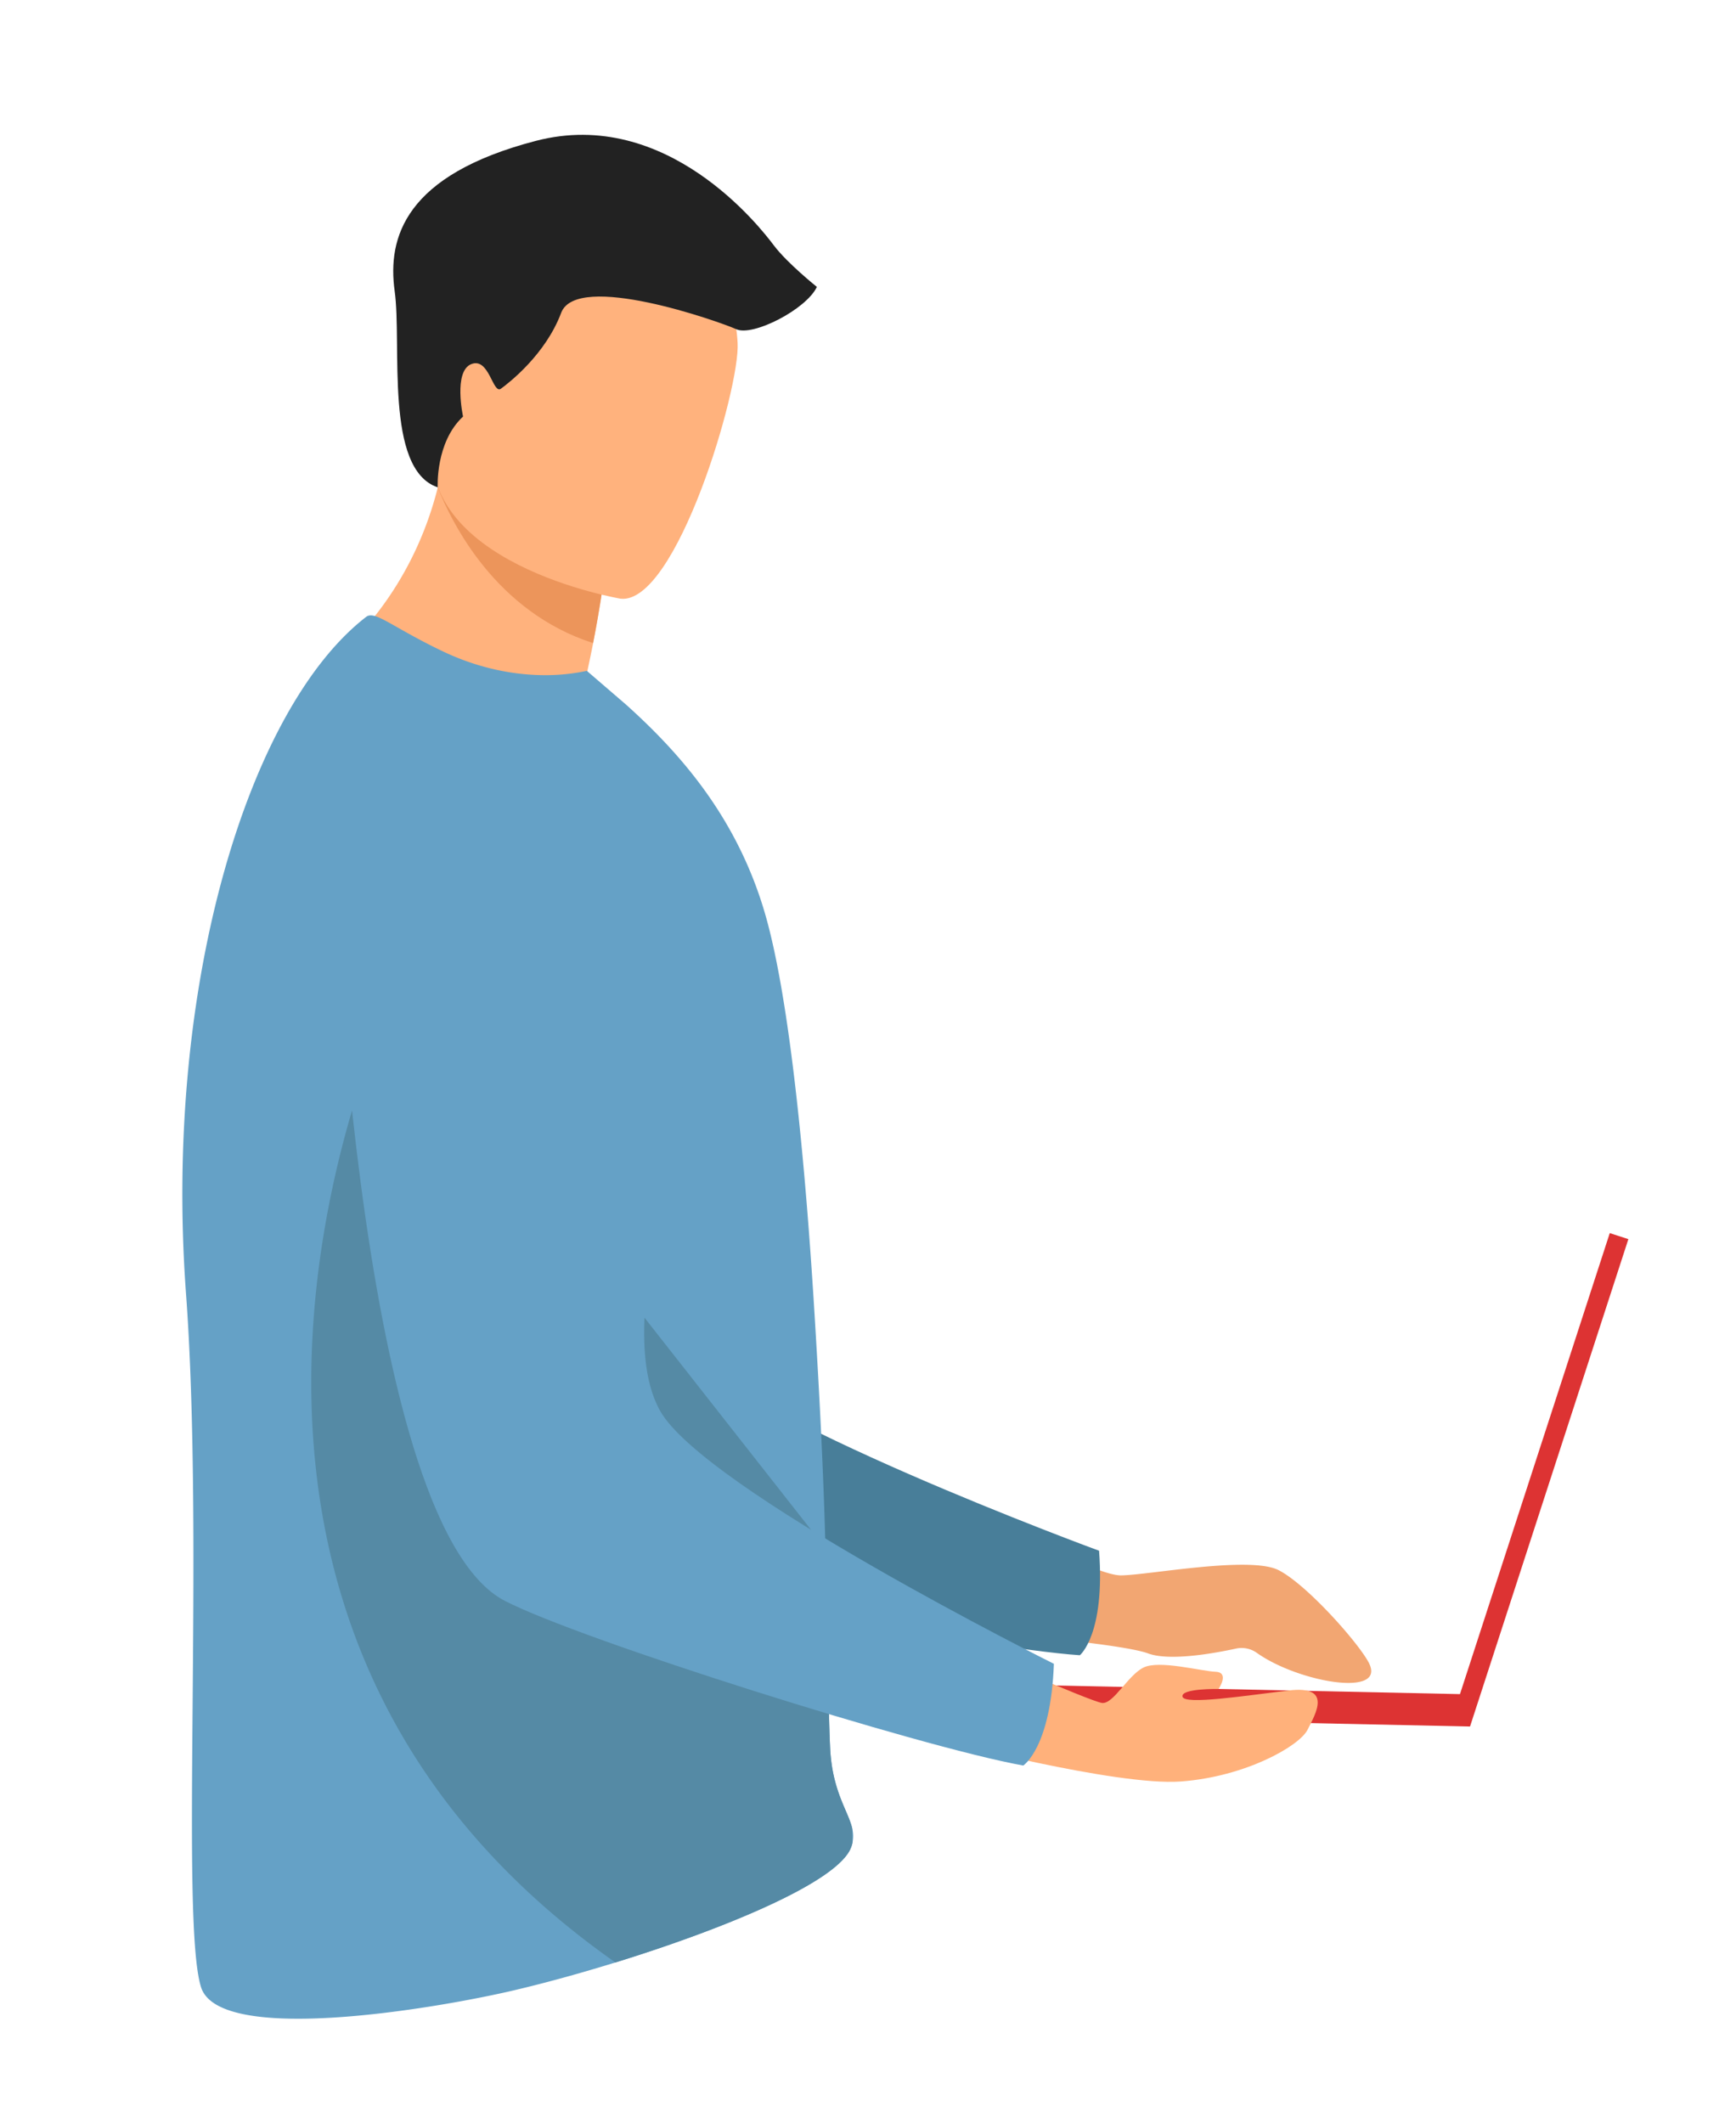 <svg id="Layer_1" data-name="Layer 1" xmlns="http://www.w3.org/2000/svg" viewBox="0 0 530 648"><defs><style>.cls-1{fill:#f2a672;}.cls-2{fill:#487e99;}.cls-3{fill:#ffb27d;}.cls-4{fill:#65a1c6;}.cls-5{fill:#558aa5;}.cls-6{fill:#ec955b;}.cls-7{fill:#d33;}.cls-8{fill:#ffb17b;}.cls-9{fill:#222;}</style></defs><path class="cls-1" d="M305.6,464.66s28.59,16.26,36.59,16.25,39.42-6.07,48.17-1.59,24.61,22.47,27.58,28.35c5.35,10.58-21.53,5.91-34.23-3.1a8,8,0,0,0-6.34-1.31c-6.58,1.43-20.25,3.92-26.85,1.48-8.88-3.29-55.63-6.94-55.63-6.94Z"/><path class="cls-2" d="M88.11,243.27s29.63,210.62,78.7,229.49C191,482.07,298,503.16,329.68,505.29c0,0,7.76-6.3,5.87-31.9,0,0-112.11-41.16-128-63.54-23.7-33.31,14.72-136.09-15-167.38S112.65,197.74,88.11,243.27Z"/><path class="cls-3" d="M204,230c-39.61,10.24-105.28-26.46-105.28-26.46s25.5-17.14,34.95-54.78c.48-1.9.91-3.84,1.3-5.84l20.34-4.31,30.26,27.1s-.69,11.26-4.48,30.6q-1,5.07-2.28,10.86A93.35,93.35,0,0,1,204,230Z"/><path class="cls-4" d="M56.74,394.19C62.42,470.5,55,586.56,61.39,606.66c5.55,17.35,68.85,7,94.11,1.25,9.35-2.15,20.68-5.21,32.38-8.83,32.63-10.1,68.18-24.53,72-35.24a8.9,8.9,0,0,0,.36-1.23,9.85,9.85,0,0,0-.07-4.49c-1.27-5.46-6.17-11.36-6.75-24.88-.65-15.09-.55-32.87-1.12-52,0-2.15-.06-4.5-.29-6.64v-.78l0-1.22c-.55-21.32-1.66-43.73-3-65.95-.82-13.95-1.77-27.78-2.87-41-2.85-34.18-6.68-64.58-11.76-83.8-8.29-31.33-26.58-51.76-43.23-66.74l-12-10.33c-13.44,2.94-29.32,1-43.69-5.82-15.55-7.38-20.92-12.67-23.63-10.68C75.87,216,50,300.9,56.74,394.19Z"/><path class="cls-5" d="M187.88,599.08c32.63-10.1,68.18-24.53,72-35.24a8.9,8.9,0,0,0,.36-1.23c0-1.5,0-3-.07-4.49-1.27-5.46-6.17-11.36-6.75-24.88-.65-15.09-.55-32.87-1.12-52,0-2.15-.06-4.5-.29-6.64v-.78l0-1.22L120.05,304.56S31.38,489.2,187.88,599.08Z"/><path class="cls-6" d="M185.53,165.71s-.69,11.26-4.48,30.6c-29.55-9.55-42.94-36.23-47.42-47.55.48-1.9.91-3.84,1.3-5.84l20.34-4.31Z"/><path class="cls-3" d="M189.5,182.77S125.07,172,132.38,132s3.93-68.37,45.37-63.19,46.63,21.9,47.44,35.85S206.45,184.54,189.5,182.77Z"/><polygon class="cls-7" points="284.89 513.73 445.73 517.16 491.46 376.43 497.14 378.27 448.8 527.05 284.68 523.55 284.89 513.73"/><path class="cls-8" d="M288,531.38s52.74,13.91,72.51,12.45S396.7,533,399.19,528.05s7.71-13.61-5.75-12-31.84,4.47-32.42,1.89,11-2.34,11-2.34,3.49-5.08-.91-5.26-17.21-3.66-22-1.29-9.15,11.18-12.63,10.81-44.13-18.31-44.13-18.31Z"/><path class="cls-4" d="M101.19,251.92s6.23,212.6,52.92,236.76c23,11.92,127.07,44.69,158.29,50.28,0,0,8.4-5.39,9.35-31.05,0,0-106.89-53.27-120.25-77.27-19.89-35.72,29.63-133.64,3.51-168S130.6,209.36,101.19,251.92Z"/><path class="cls-9" d="M133.63,148.76s-.74-13.73,7.74-21.6c0,0-3-13.77,2.49-16s6.58,9.31,9.08,7.49,13.61-10.44,18.38-23.15,48.38,2.69,53.47,5,21.42-6.11,24.6-12.92c0,0-9.08-7.26-13.17-12.71S203.54,32.6,163.6,43s-45.38,29.5-43.11,45.84S117.27,143.27,133.63,148.76Z"/></svg>